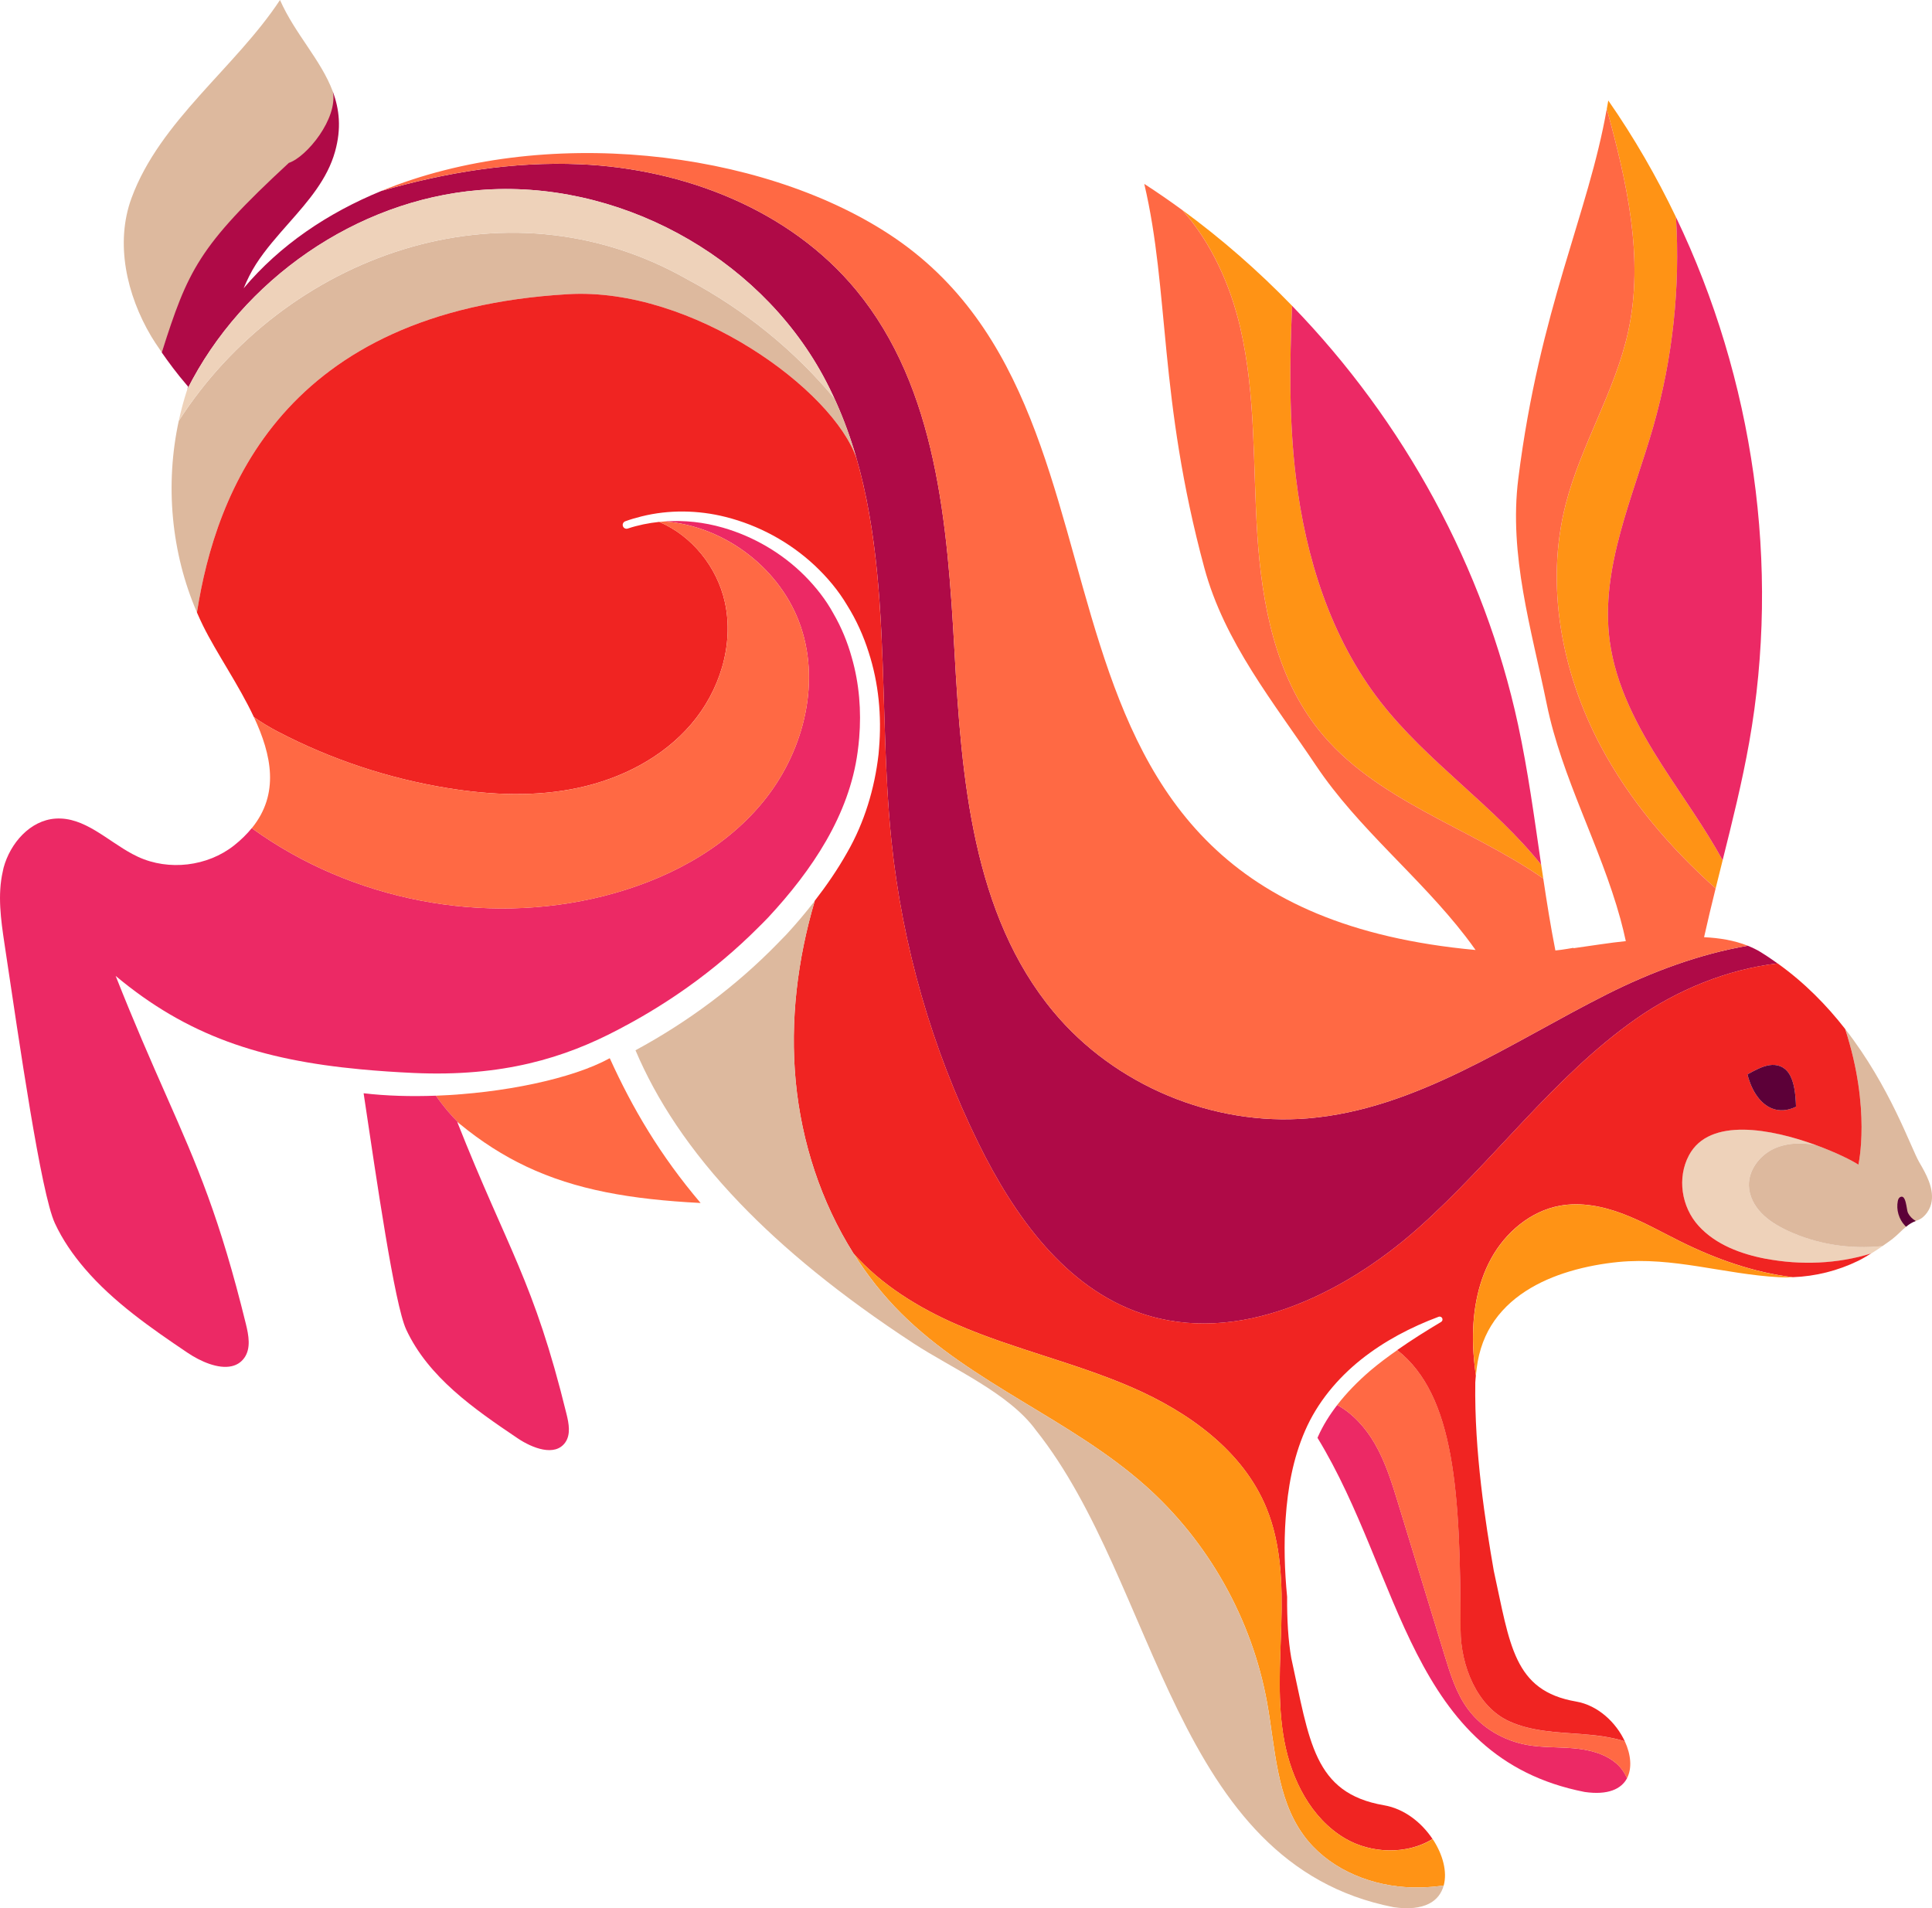 <svg xmlns="http://www.w3.org/2000/svg" width="1080" height="1066.74" viewBox="0 0 1080 1066.74"><g id="a"/><g id="b"><g id="c"><g id="d"><g><path d="M256.85 628.17c12.15 10 24.44 17.83 37.39 23.95 1.91.72 3.8 1.49 5.74 2.1-1.95-.61-3.84-1.38-5.74-2.1 27.57 13.03 58.22 18.36 97.4 20.37-22.6-26.6-38.11-52.99-50.78-80.93-20.89 11.5-59.63 19.56-97.19 20.96 3.89 5.63 8.29 10.88 13.18 15.66z" fill="#ff6944"/><path d="M243.67 612.51c-13.95.52-27.75.14-40.4-1.36.04.26.08.52.11.78 7.13 47.56 17.15 117.25 23.69 131.31 12.39 26.65 37.9 44.36 62.28 60.78 8.23 5.54 20.87 10.45 26.62 2.36 3.17-4.47 2.03-10.57.72-15.89-18.31-74.7-32.82-91.8-61.1-163.32.42.35.84.66 1.26 1.01-4.89-4.79-9.29-10.03-13.18-15.66z" fill="#ec2965"/><path d="M999.21 687.91c-5.26-2.46-10.37-5.43-14.42-9.59-4.05-4.16-6.96-9.65-7.13-15.45-.25-8.37 5.38-16.21 12.79-20.1 7.41-3.89 16.27-4.27 24.49-2.71.02.0.04.01.06.01-24.46-8.92-59.33-15.85-70.86 5.72-6.74 12.6-4.24 28.87 5.36 39.45 9.6 10.58 23.81 15.81 37.84 18.47 19.38 3.67 39.89 2.85 58.65-2.97 2.15-1.31 4.25-2.69 6.3-4.14-18.07 1.84-36.63-1.02-53.09-8.71z" fill="#eed2ba"/><path d="M1079.83 671.5c-.52 4.22-3.74 9.22-7.86 10.64-.38.13-.7.27-1.02.4-1.84.65-3.29 1.54-4.57 2.52-.27.2-.54.41-.82.67-2.65 2.11-4.74 4.61-7.92 7.07-1.75 1.33-3.55 2.53-5.35 3.8-18.08 1.87-36.6-.97-53.07-8.66-5.28-2.48-10.37-5.47-14.45-9.65-4.03-4.12-6.96-9.59-7.13-15.42-.24-8.37 5.42-16.18 12.79-20.12 7.42-3.88 16.29-4.23 24.53-2.68h.06c11.22 4.08 20.27 8.65 23.81 11 0 0 7.22-31.09-7.37-75.87 25.28 32.46 36.7 66.41 41.44 74.56 3.92 6.7 7.98 14.08 6.93 21.73z" fill="#ddb99e"/><path d="M171.08 98.51c9.98-3.33 17.93-32.31 14.98-47.3-6.6-17.73-21.19-32.26-29.54-51.21-24.93 37.85-67.07 67.45-82.98 110.66-9.31 25.28-2.74 54.22 11 77.39.98 1.65 3.1 4.94 5.89 8.96 14.69-45.8 42.31-66.93 80.65-98.51z" fill="#ddb99e"/><path d="M984.56 532.44c-2.41-1.48-4.93-2.71-7.54-3.75-27.12 4.62-54.23 14.8-78.56 27.03-54.35 27.33-106.68 64.38-167.3 69.45-53.22 4.45-108.01-18.48-142.19-59.52-45.42-54.53-51.47-130.73-55.4-201.59-3.94-70.86-9.75-147.02-54.88-201.79-37.05-44.98-96.19-67.93-154.41-70.45-37.55-1.62-74.85 4.49-111.08 14.92-30.03 12.32-56.66 30.24-77 54.41 1.96-4.68 4.18-9.25 6.93-13.52 5.32-8.25 11.98-15.73 18.57-23.2-2.4.95-4.81 1.9-7.21 2.87 2.39-.97 4.8-1.92 7.21-2.87 10.73-12.16 21.29-24.29 25.59-39.67 3.65-13.03 2.4-23.77-1.24-33.54 2.95 14.99-14.59 36.5-24.57 39.83-50.79 46.96-56.38 60.18-71.06 105.98 3.68 5.31 8.56 11.92 13.82 18.01.31.36.62.72.93 1.08-.17.51-.31 1.02-.48 1.53 30.81-61.28 94.39-105.67 162.98-111.36 76.8-6.37 155.51 36.06 192.4 103.72 42.3 77.58 29.17 172.04 38.24 259.94 6.06 58.69 22.63 116.28 48.68 169.22 19.89 40.43 48.36 80.59 91.03 95.05 53.49 18.12 112.18-9.98 154.46-47.41 42.28-37.43 75.77-84.75 121.98-117.21 23.04-16.19 51.23-27.78 79.22-31.03-2.96-2.11-5.96-4.18-9.13-6.12z" fill="#af0a47"/><path d="M903.35 985.63c-6.54-5.54-15.37-7.59-23.91-8.32-8.55-.73-17.2-.34-25.65-1.84-12.98-2.31-25.22-9.33-33.1-19.9-6.56-8.8-9.88-19.53-13.09-30.03-8.64-28.28-17.28-56.55-25.92-84.83-3.53-11.55-7.11-23.22-13.15-33.68-5.09-8.81-12.17-16.75-21-21.62-4.23 5.48-7.92 11.32-10.73 17.63-.11.24-.2.5-.31.74 47.13 77.17 51.26 178.76 149.33 197.96 13.07 1.9 20.52-1.66 23.7-7.65-1.37-3.23-3.49-6.2-6.15-8.46z" fill="#ec2965"/><path d="M883.95 969.39c-13.65-1.03-27.75-1.44-40.22-7.1-18.1-8.23-27.19-31.27-27.22-51.15-.12-76.86-3.16-131.07-35.43-156.4-5.26 3.69-10.39 7.5-15.24 11.62-6.69 5.77-12.96 12.11-18.33 19.05 8.84 4.87 15.92 12.82 21 21.62 6.04 10.46 9.62 22.13 13.15 33.68 8.64 28.28 17.28 56.55 25.92 84.83 3.21 10.5 6.53 21.23 13.09 30.03 7.88 10.57 20.12 17.59 33.1 19.9 8.44 1.5 17.1 1.11 25.65 1.84 8.55.73 17.37 2.78 23.91 8.32 2.66 2.25 4.78 5.22 6.15 8.46 2.97-5.59 2.22-13.28-1.19-20.65-7.79-2.43-16.18-3.43-24.35-4.05z" fill="#ff6944"/><g><path d="M990.51 619.64c4.19 1.67 8.89 1.27 13.46-.95-.22-7.16-1-14.12-3.93-18.57-2.69-4.09-6.82-5.29-10.92-4.67-4.09.62-8.22 2.9-12.29 5.16 2.35 9.5 7.4 16.53 13.67 19.03z" fill="none"/><path d="M99.93 235.27c-7.71 35.61-4.29 73.65 10.17 107.11 10.53-67.46 48.29-168.65 207.51-177.93 69.48-4.05 148.22 53.53 161.18 91.76-3.29-11.43-7.37-22.63-12.39-33.53-22.15-26.62-49.84-49.3-82.18-66.52-103.09-58.57-225.56-12.49-284.28 79.12z" fill="#ddb99e"/><path d="M267.68 106.28c-68.59 5.69-132.17 50.07-162.98 111.36-1.91 5.78-3.48 11.68-4.77 17.63 58.72-91.6 181.2-137.69 284.28-79.12 32.34 17.21 60.02 39.89 82.18 66.52-1.96-4.27-4.04-8.5-6.31-12.67-36.89-67.66-115.6-110.09-192.4-103.72z" fill="#eed2ba"/><path d="M987.35 703.73c-14.04-2.66-28.24-7.89-37.84-18.47s-12.1-26.85-5.36-39.45c11.53-21.57 46.4-14.64 70.86-5.72 8.2 1.57 15.94 4.93 23.59 8.27-7.65-3.34-15.39-6.7-23.59-8.27 11.24 4.1 20.28 8.62 23.84 10.99.0.0 7.21-31.11-7.4-75.87-10.18-13.07-22.61-25.85-37.76-36.65-27.99 3.25-56.17 14.84-79.22 31.03-46.21 32.46-79.7 79.78-121.98 117.21-42.28 37.43-100.98 65.53-154.46 47.41-42.67-14.46-71.14-54.62-91.03-95.05-26.05-52.94-42.62-110.53-48.68-169.22-7.34-71.09-.18-146.46-19.54-213.73-12.95-38.22-91.69-95.81-161.18-91.76-159.22 9.28-196.98 110.47-207.51 177.93 1.07 2.48 2.2 4.95 3.39 7.37 7.59 15.43 20 33.1 28.44 51.11 4.23 3.01 8.74 5.7 13.21 8.04 29.78 15.59 62.09 26.33 95.27 31.7 24.18 3.91 49.11 4.95 73.05-.22 23.94-5.16 46.92-16.9 62.87-35.49 15.95-18.59 24.14-44.41 18.86-68.33-4.32-19.59-18.42-37.08-36.68-44.81-5.96.63-11.87 1.82-17.58 3.72-1.12.38-2.34-.23-2.71-1.35-.37-1.1.21-2.28 1.28-2.69 2.99-1.11 6.05-1.98 9.13-2.75-.92-.19-1.84-.41-2.78-.55.94.14 1.86.36 2.78.55 15.34-3.82 31.67-3.56 47.02.31 18.46 4.65 35.76 14.01 49.79 27.12 6.98 6.56 13.27 14.03 18.18 22.33 5.1 8.16 9.09 17.02 11.98 26.19 5.6 17.23 7.31 35.57 5.81 53.61-.1 1.15-.16 2.31-.29 3.46-2.18 19.09-7.89 38.11-17.53 54.85-5.35 9.51-11.5 18.45-18.13 27.01-9.65 32.75-13.88 67.04-10.64 100.97 3.24 33.94 14.15 67.38 32.27 96.13 15.38 17.44 36.38 30.47 57.97 39.82 31.72 13.74 65.85 21.28 97.56 35.04 31.71 13.76 62.19 35.47 75.32 67.45 8.33 20.29 8.95 42.85 8.32 64.78-.62 21.93-2.34 44.08 1.72 65.64 4.07 21.56 14.88 42.98 33.73 54.2 14.78 8.8 34.89 9.22 49.11.45-6.11-9.17-15.74-16.9-27.13-18.86-39.49-6.77-41.63-35.9-51.86-82.36-1.69-9.73-2.41-21.49-2.31-34.16-1.41-14.58-1.88-29.3-.81-44.03 1.14-16.51 4.04-33.2 10.85-48.83 6.82-15.74 18.04-29.16 31.13-39.66 13.16-10.5 28.08-18.28 43.52-24.04.84-.31 1.76.11 2.07.95.28.74-.03 1.56-.69 1.95-8.42 5-16.65 10.18-24.53 15.71 32.26 25.33 35.31 79.54 35.43 156.4.03 19.89 9.12 42.92 27.22 51.15 12.46 5.67 26.56 6.07 40.22 7.1 8.18.62 16.57 1.62 24.35 4.05-4.82-10.39-14.9-20.11-27.23-22.22-35.03-6.01-36.93-31.85-46-73.06-4.58-26.37-10.94-66.51-10.34-105.29.03-1.32.22-2.51.31-3.78-.75-5.62-1.36-11.26-1.55-16.93-.55-16.72 2.03-33.89 10.07-48.56 8.04-14.67 22.05-26.57 38.51-29.56 11.75-2.13 23.92.3 35.09 4.52 11.17 4.22 21.58 10.19 32.28 15.49 19.77 9.79 40.89 17.31 62.77 19.95 12.66-.45 25.22-3.6 36.6-9.16 2.48-1.21 4.82-2.66 7.17-4.09-18.76 5.82-39.27 6.64-58.65 2.97zm1.78-108.28c4.1-.62 8.23.58 10.92 4.67 2.92 4.44 3.71 11.41 3.93 18.57-4.57 2.22-9.27 2.63-13.46.95-6.28-2.5-11.32-9.53-13.67-19.03 4.07-2.26 8.2-4.53 12.29-5.16z" fill="#f02422"/></g><path d="M939.45 694.06c-10.7-5.3-21.11-11.27-32.28-15.49-11.17-4.22-23.34-6.65-35.09-4.52-16.46 2.99-30.47 14.89-38.51 29.56-8.04 14.67-10.62 31.84-10.07 48.56.19 5.67.79 11.31 1.55 16.93.79-11.08 3.8-20.39 8.51-28.03 9.89-16.04 26.75-25.18 43.72-30.28 9.44-2.84 18.9-4.46 27.2-5.29 30.84-3.06 59.3 6.81 89.92 8.48 2.61.14 5.22.12 7.82.03-21.89-2.64-43-10.16-62.77-19.95z" fill="#ff9315"/><path d="M751.74 1027.62c-18.85-11.22-29.67-32.64-33.73-54.2-4.06-21.56-2.34-43.71-1.72-65.64.62-21.93.0-44.49-8.32-64.78-13.13-31.98-43.61-53.69-75.32-67.45-31.71-13.76-65.84-21.3-97.56-35.04-21.58-9.35-42.59-22.39-57.97-39.82 7.63 12.1 16.51 23.39 26.68 33.52 39.56 39.37 94.82 59.25 136.53 96.34 35.19 31.3 59.51 74.6 67.93 120.94 4.65 25.57 5.14 53.4 20.44 74.41 12.88 17.7 34.79 27.45 56.62 29 7.26.51 14.51.14 21.7-.82 2.12-7.62-.43-17.42-6.15-26.01-14.21 8.77-34.33 8.35-49.11-.45z" fill="#ff9315"/><path d="M728.68 1025.91c-15.29-21.01-15.79-48.84-20.44-74.41-8.42-46.34-32.74-89.63-67.93-120.94-41.7-37.1-96.96-56.97-136.53-96.34-10.17-10.12-19.05-21.41-26.68-33.52-7.22-8.19-13.22-17.34-17.43-27.55 4.21 10.21 10.21 19.36 17.43 27.55-18.13-28.76-29.04-62.2-32.27-96.13-3.24-33.93 1-68.22 10.64-100.97-5.02 6.48-10.28 12.75-15.82 18.74-1.27 1.36-2.59 2.65-3.88 3.98-.34.35-.68.7-1.02 1.05-23.26 23.88-50.22 43.91-79.51 59.75 11.57 27.25 29.86 55.82 58.48 85.62 24.2 25.2 55.77 51.29 96.91 78.2 21.67 14.18 53.39 27.79 68.5 48.62 68.57 86.18 76.33 242.4 199.93 266.6 8.63 1.26 15.05.38 19.65-1.9 4.5-2.23 7.11-5.87 8.31-10.18-7.19.96-14.44 1.33-21.7.82-21.84-1.55-43.74-11.3-56.62-29z" fill="#ddb99e"/><path d="M479.44 420.26c.36-2.58.63-5.17.85-7.77 1.26-15.08.04-30.4-4.16-44.96-2.37-8.55-5.77-16.83-10.22-24.5-4.24-7.78-9.77-14.8-16.04-21.12-12.58-12.61-28.54-21.99-45.79-26.95-10.5-3.03-21.57-4.26-32.49-3.49 33.83 2.65 65.22 26.7 76.09 58.92 11.17 33.13.88 71.15-21.35 98.13-22.23 26.98-54.94 43.8-88.83 52.37-66.89 16.92-140.91 2.5-196.77-37.94-2.7 3.31-5.94 6.55-9.91 9.69-14.87 11.74-36.43 14.3-53.63 6.36-1.06-.49-2.12-1.03-3.16-1.58-14.32-7.66-26.96-20.89-43-19.81-14.19.96-25.32 13.75-29.03 27.47-.19.7-.3 1.42-.46 2.13-2.97 13.1-1.06 26.87.94 40.21 8.49 56.65 20.43 139.67 28.21 156.42 4.33 9.32 10.12 17.64 16.72 25.35 15.88 18.57 36.95 33.23 57.47 47.05 7.17 4.83 17.14 9.23 24.67 7.48 2.76-.64 5.2-2.08 7.04-4.67 3.78-5.32 2.42-12.59.86-18.93-3.63-14.79-7.12-27.64-10.6-39.25-14.14-47.3-27.8-73.36-47.47-119.5-4.56-10.68-9.43-22.45-14.72-35.8 40 33.43 80.93 46.94 136.93 52.2 9.45.89 19.27 1.57 29.65 2.04 49.97 2.27 84.45-8.51 114.22-24.17.8-.42 1.59-.85 2.39-1.27.68-.37 1.35-.74 2.03-1.11v.03c11.97-6.44 23.54-13.62 34.62-21.51 14.02-9.99 27.22-21.11 39.36-33.28 1.88-1.88 3.79-3.74 5.61-5.67 24.49-26.37 45.23-57.13 49.97-92.55z" fill="#ec2965"/><path d="M405.2 336.57c5.27 23.92-2.92 49.73-18.86 68.33-15.95 18.59-38.93 30.32-62.87 35.49-23.94 5.17-48.87 4.13-73.05.22-33.18-5.37-65.49-16.12-95.27-31.7-4.47-2.34-8.99-5.03-13.21-8.04 9.93 21.19 14.36 42.85-1.05 61.93-.05.06-.11.11-.15.17 55.86 40.44 129.88 54.86 196.77 37.94 33.89-8.57 66.6-25.39 88.83-52.37 22.23-26.98 32.52-65.01 21.35-98.13-10.87-32.22-42.26-56.27-76.09-58.92-1.03.07-2.05.19-3.07.3 18.26 7.72 32.36 25.22 36.68 44.81z" fill="#ff6944"/><g><path d="M693.38 183.39c8.7 37.7 6.96 76.91 9.48 115.52 2.52 38.61 10.13 78.74 34.23 109.01 31.48 39.54 83.99 54.35 125.61 83.17-.39-2.57-.81-5.14-1.18-7.72-26.45-33.05-63.69-57.43-89.88-91.12-27.77-35.72-41.83-80.54-47.23-125.46-3.82-31.77-3.55-63.81-2.11-95.83-18.92-19.52-39.43-37.49-61.37-53.53 16.18 18.17 26.92 41.98 32.45 65.95z" fill="#ff9315"/><path d="M875.2 282.07c-11.49 45.08-2.21 93.91 19.61 134.99 16.09 30.29 38.6 56.65 64.25 79.57 1.3-5.25 2.59-10.5 3.91-15.74-10.02-18.3-22.41-35.3-33.7-52.9-13.76-21.46-26.12-44.62-29.45-69.89-5.38-40.81 13.19-80.38 24.48-119.97 10.79-37.82 15.02-77.48 12.59-116.73-10.88-22.69-23.46-44.55-37.85-65.22-.25 1.58-.56 3.13-.84 4.7 11.2 40.78 20.91 83.11 12.03 124.19-7.27 33.65-26.53 63.64-35.03 97z" fill="#ff9315"/><path d="M952.59 523.9c2.02-9.12 4.22-18.2 6.46-27.27-25.65-22.92-48.16-49.28-64.25-79.57-21.82-41.09-31.1-89.91-19.61-134.99 8.5-33.36 27.76-63.35 35.03-97 8.88-41.08-.83-83.41-12.03-124.19-10.29 58.81-37.5 111.54-49.45 206.66-5.37 42.79 7.32 84.06 15.9 126.06 8.45 41.36 29.95 79.19 41.15 120 1.13 4.12 2.14 8.3 3.05 12.51-8.93.89-19.03 2.55-29.25 3.96v-.22c-2.33.46-4.56.74-6.83 1.1-1.1.13-2.19.26-3.29.38-2.64-13.35-4.76-26.78-6.78-40.24-41.62-28.82-94.13-43.63-125.61-83.17-24.1-30.27-31.71-70.4-34.23-109.01-2.52-38.61-.78-77.82-9.48-115.52-5.53-23.97-16.27-47.78-32.45-65.95-6.95-5.08-14.04-9.98-21.27-14.65 14.13 59.86 7.91 119.63 33.58 214.64 11.25 41.63 38.64 75.02 62.5 110.63 23.5 35.07 57.73 61.92 83.56 95.45 1.9 2.46 3.74 4.99 5.56 7.55-282.44-25.94-168.25-295.69-327.72-400.06-72.71-47.59-193.66-61.3-283.94-24.27 36.23-10.43 73.53-16.54 111.08-14.92 58.22 2.52 117.36 25.47 154.41 70.45 45.12 54.78 50.94 130.94 54.88 201.8 3.94 70.86 9.99 147.06 55.4 201.59 34.18 41.04 88.97 63.97 142.19 59.52 60.62-5.07 112.95-42.11 167.31-69.45 24.32-12.23 51.44-22.41 78.56-27.03-7.56-3.02-15.87-4.36-24.43-4.78z" fill="#ff6944"/><path d="M771.64 392.26c26.19 33.7 63.43 58.07 89.88 91.12-3.83-26.19-7.34-52.44-12.93-78.33-18.98-87.83-63.78-169.6-126.29-234.08-1.44 32.01-1.72 64.05 2.11 95.83 5.41 44.92 19.47 89.74 47.23 125.46z" fill="#ec2965"/><path d="M924.29 238.13c-11.29 39.59-29.86 79.16-24.48 119.97 3.33 25.27 15.68 48.43 29.45 69.89 11.29 17.6 23.68 34.6 33.7 52.9 5.46-21.82 10.9-43.65 14.84-65.82 17.59-98.94 2.51-203.14-40.92-293.68 2.43 39.25-1.81 78.91-12.59 116.73z" fill="#ec2965"/></g><path d="M1070.95 682.55c-1.84.65-3.29 1.54-4.57 2.52-.27.2-.54.41-.82.67-.23-.09-.38-.29-.59-.5-3.49-3.62-5.05-8.97-4.08-13.85.16-.76.46-1.57 1.06-2.03 3.66-2.46 3.75 7.04 4.61 8.67.95 1.88 2.54 3.49 4.39 4.53z" fill="#5c0038"/><path d="M989.13 595.45c4.1-.62 8.23.58 10.92 4.67 2.92 4.44 3.71 11.41 3.93 18.57-4.57 2.22-9.27 2.63-13.46.95-6.28-2.5-11.32-9.53-13.67-19.03 4.07-2.26 8.2-4.53 12.29-5.16z" fill="#5c0038"/></g></g></g></g></svg>